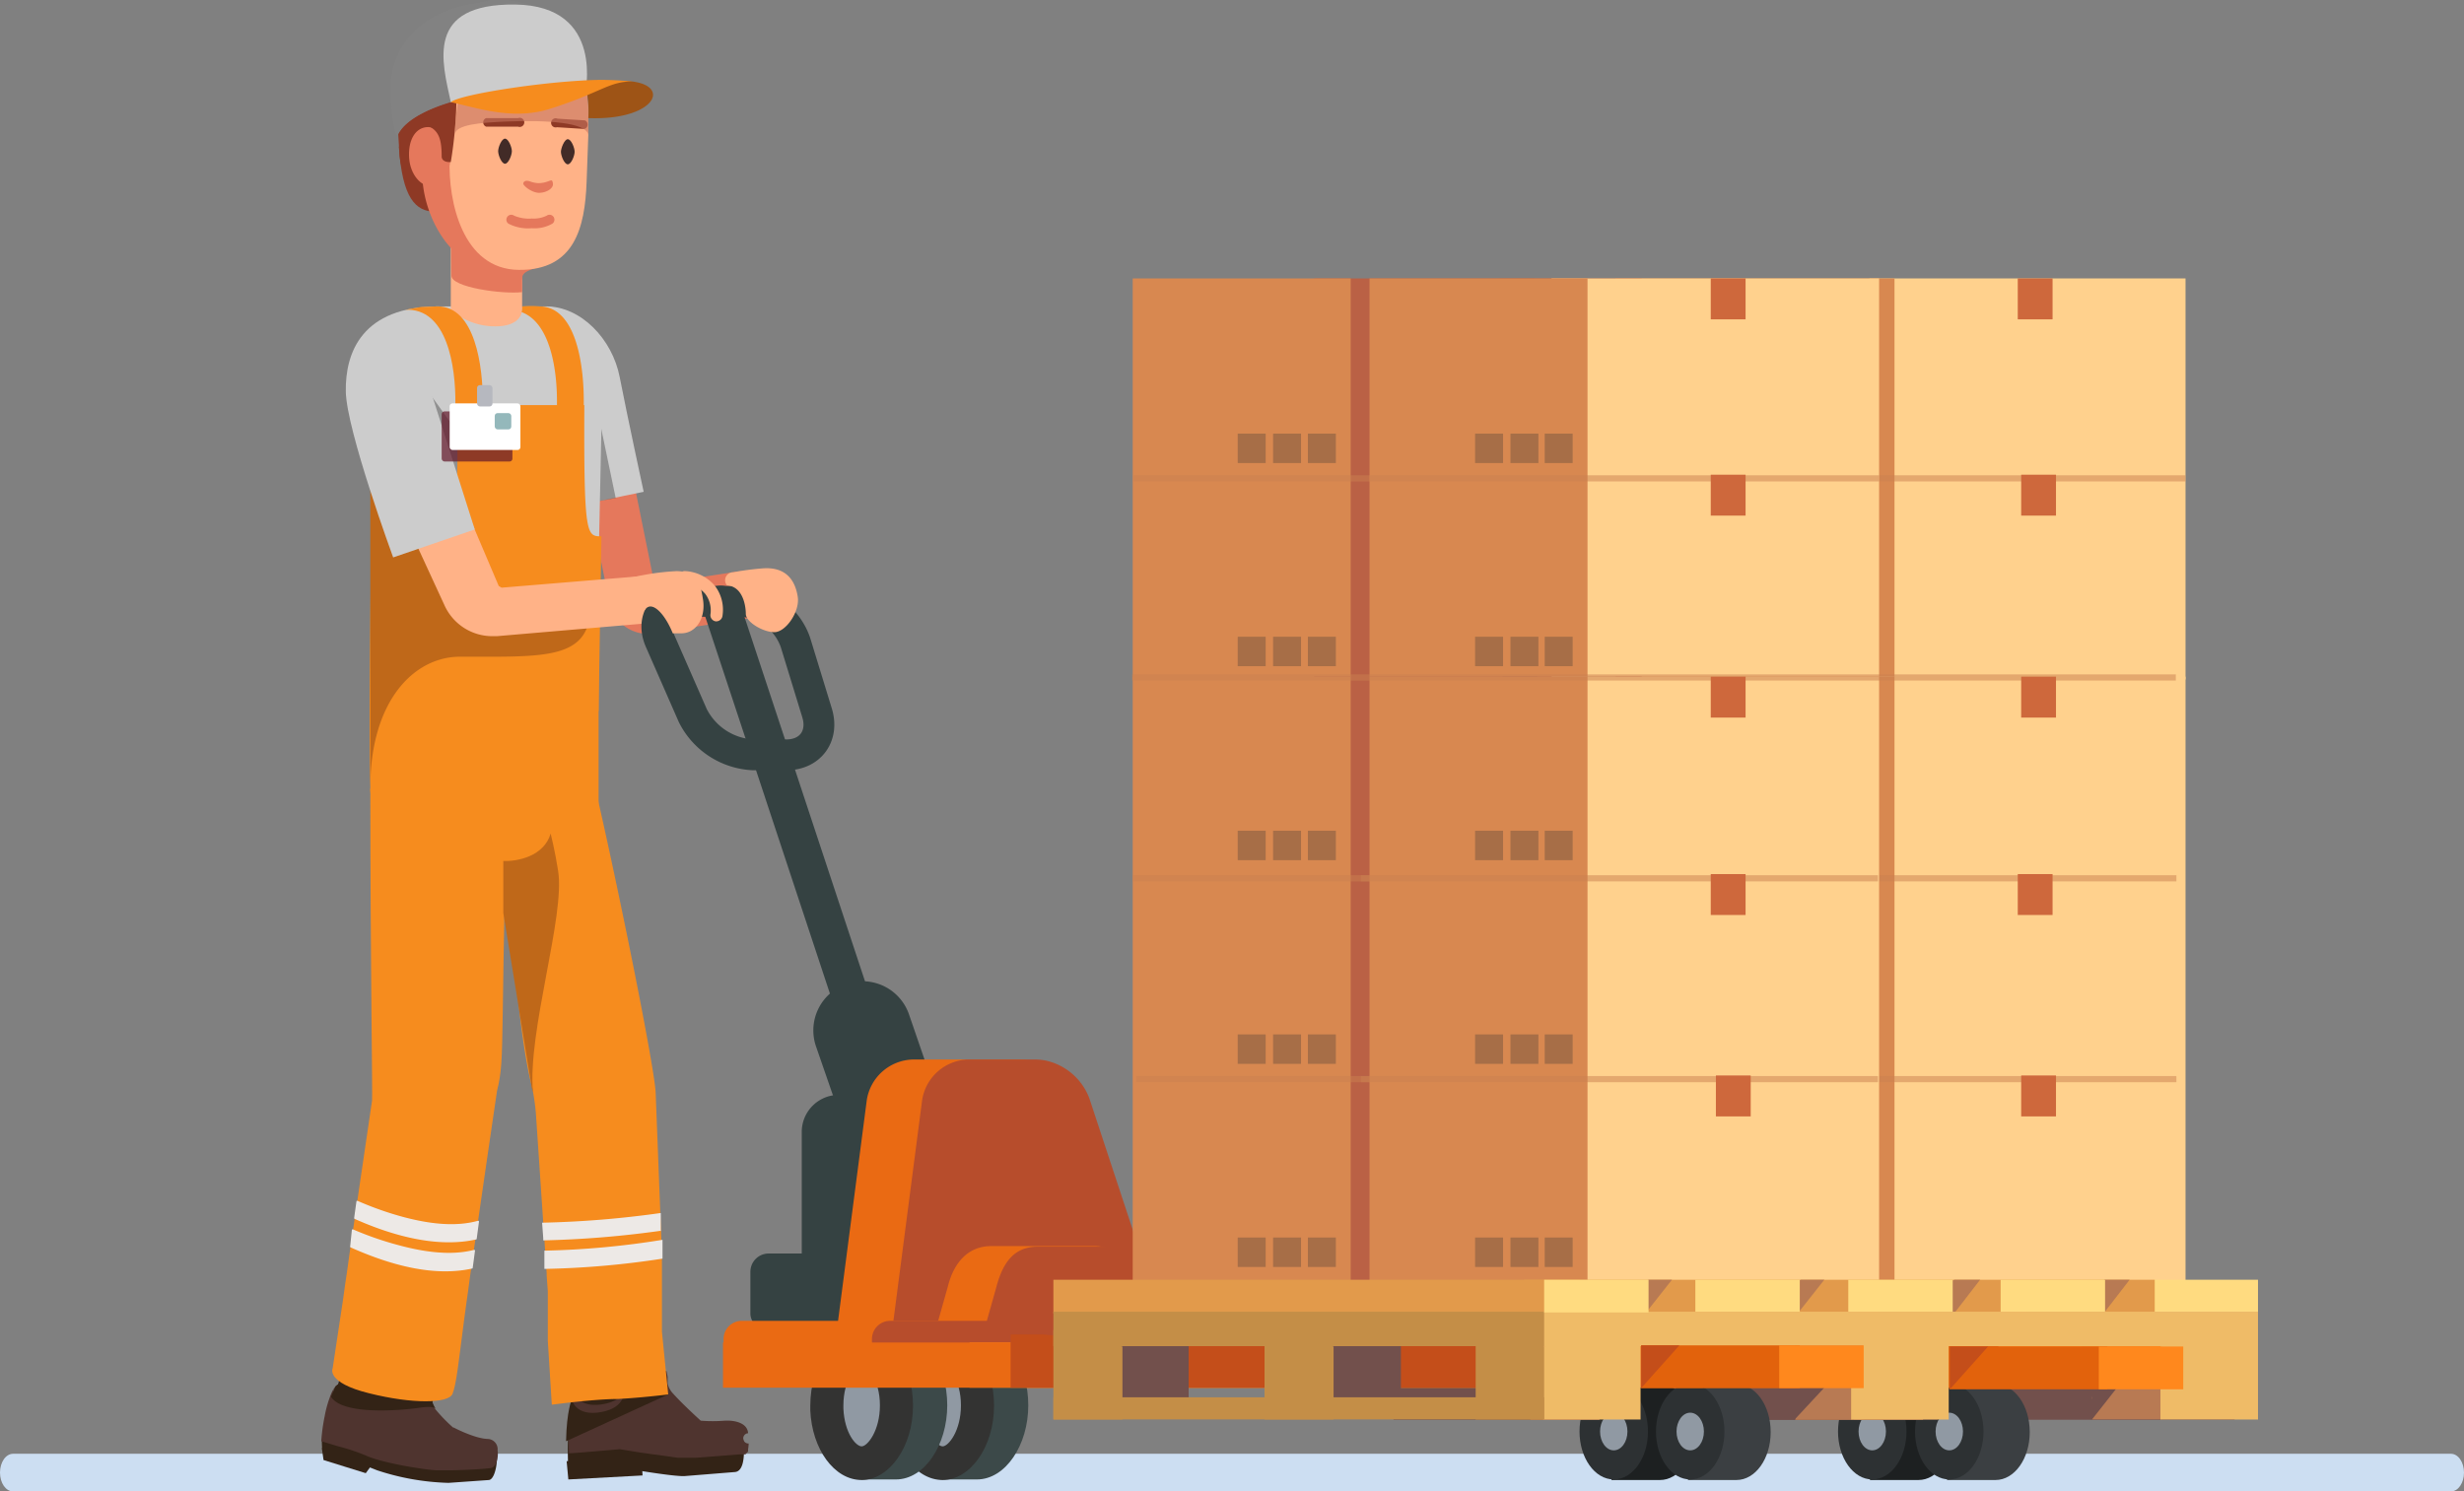 <svg xmlns="http://www.w3.org/2000/svg" viewBox="0 0 431.8 261.4"><rect x="0" y="0" width="431.8" height="261.4" fill="#808080" stroke="none"/><title>optimize</title><g style="isolation:isolate"><g id="Layer_2" data-name="Layer 2"><g id="Layer_1-2" data-name="Layer 1"><path d="M0,258.1c0-1.8,1-3.3,2.3-3.3H429.5c1.3,0,2.3,1.5,2.3,3.3s-1,3.3-2.3,3.3H2.3C1,261.4,0,259.9,0,258.1Z" fill="#ccdef2"/><path d="M113.5,111.1a6.9,6.9,0,0,1-6.7-5.5L100,72a4.2,4.2,0,1,1,8.2-1.7l6.5,32.1,14.4-2.2a4.2,4.2,0,0,1,1.3,8.3L114.5,111Z" fill="#e5785c"/><rect x="291.5" y="242.8" width="100.1" height="6.04" fill="#72504c"/><path d="M156.6,204.8a8.6,8.6,0,0,1-8.2-5.8L143,183.4a8.6,8.6,0,1,1,16.3-5.6l5.4,15.7a8.6,8.6,0,0,1-8.2,11.5Z" fill="#354242"/><path d="M151.3,184.7a3.2,3.2,0,0,1-3.1-2.2l-25-75.6a3.2,3.2,0,0,1,6.2-2l25,75.6a3.2,3.2,0,0,1-2.1,4.1Z" fill="#354242"/><path d="M163.9,221.2a6.5,6.5,0,0,1-6.5,6.5H147a6.5,6.5,0,0,1-6.5-6.5V198.4a6.5,6.5,0,0,1,6.5-6.5h10.4a6.5,6.5,0,0,1,6.5,6.5Z" fill="#354242"/><path d="M336.2,242.6c3.3,0,6,3.7,6,8.4s-2.7,8.4-6,8.4h-8.5V242.6Z" fill="#1d2021"/><ellipse cx="328.1" cy="250.9" rx="6" ry="8.4" fill="#2d3133"/><ellipse cx="328.1" cy="250.9" rx="2.4" ry="3.3" fill="#9099a3"/><path d="M349.7,242.6c3.3,0,6,3.7,6,8.4s-2.7,8.4-6,8.4h-8.5V242.6Z" fill="#3b3f42"/><ellipse cx="341.6" cy="250.9" rx="6" ry="8.4" fill="#2d3133"/><ellipse cx="341.6" cy="250.9" rx="2.4" ry="3.3" fill="#9099a3"/><rect x="221.7" y="235.3" width="160.9" height="7.92" fill="#ff881d"/><rect x="178.5" y="235.3" width="171.7" height="7.92" fill="#e2620c"/><rect x="377.5" y="235.3" width="5.2" height="7.92" fill="#ff881d"/><rect x="244.2" y="242.8" width="95.4" height="6.04" fill="#72504c"/><path d="M171.2,233.4h.2c4.9.2,8.8,5.9,8.8,12.9s-4,13-9,13h-6.3l-.8-25.9Z" fill="#3c4949"/><path d="M165.2,256.4c-3.1,0-5.9-4.2-6.1-9.4,0-.2,0-.5,0-.7,0-5.4,2.9-10.1,6.1-10.1h.1c2.9.1,6,4.2,6,10s-2.9,10.1-6.1,10.1Z" fill="#9099a3"/><path d="M165.2,239.2h0c.9,0,3.2,2.6,3.2,7.1s-2.2,7.2-3.2,7.2-3-2.3-3.2-6.6c0-.2,0-.4,0-.6,0-4.4,2.2-7.1,3.2-7.1Zm0-5.8c-5,0-9,5.8-9,13,0,.3,0,.5,0,.8.3,6.8,4.2,12.2,9,12.2s9-5.8,9-13-3.9-12.8-8.8-12.9Z" fill="#333332"/><path d="M157,233.4h.2c4.9.2,8.8,5.9,8.8,12.9s-4,13-9,13h-6.1l1.1-25.9Z" fill="#3c4949"/><path d="M151,256.4c-3.1,0-5.9-4.2-6.1-9.4,0-.2,0-.5,0-.7,0-5.4,2.9-10.1,6.1-10.1h.1c2.9.1,6,4.2,6,10s-2.9,10.1-6.1,10.1Z" fill="#9099a3"/><path d="M151,239.2h0c.9,0,3.2,2.6,3.2,7.1s-2.2,7.2-3.2,7.2-3-2.3-3.2-6.6c0-.2,0-.4,0-.6,0-4.4,2.2-7.1,3.2-7.1Zm0-5.8c-5,0-9,5.8-9,13,0,.3,0,.5,0,.8.3,6.8,4.2,12.2,9,12.2s9-5.8,9-13-3.9-12.8-8.8-12.9Z" fill="#333332"/><rect x="131.5" y="219.7" width="31" height="13.75" rx="3.2" ry="3.2" fill="#354242"/><path d="M190.9,234.3a6.3,6.3,0,0,1-6.4,7.1H152.7a6.1,6.1,0,0,1-6.2-7.1l5.4-41.5a8.4,8.4,0,0,1,8-7.1h19a8.1,8.1,0,0,1,7.8,7.1Z" fill="#ea6a13"/><path d="M200,241.4H162.4a6.1,6.1,0,0,1-6.2-7.1l5.4-41.5a8.4,8.4,0,0,1,8-7.1h11.9a9,9,0,0,1,2.9.5,10.6,10.6,0,0,1,6.5,6.3l13.9,42.1C206.1,238.3,203.9,241.4,200,241.4Z" fill="#b74d2c"/><path d="M208.7,240.5H161.9l2.2-7.9,2-7.1c1.1-4.4,3.7-7.1,7.6-7.1H192a9.4,9.4,0,0,1,8.7,7.1l3.2,7.1Z" fill="#ea6a13"/><path d="M206.8,238.5a3.2,3.2,0,0,1-3.2,3.2H130.1a3.3,3.3,0,0,1-3.3-3.2v-3.8a3.2,3.2,0,0,1,3.2-3.2h73.6a3.2,3.2,0,0,1,3.2,3.2Z" fill="#ea6a13"/><rect x="152.8" y="231.5" width="69.1" height="10.26" rx="3.2" ry="3.2" fill="#b74d2c"/><path d="M100.3,245.2a2.1,2.1,0,0,0,.4,1.8c1.1,4.1,12.4,2.7,12.9,2.3s1.7-11.7,1.5-12.3-7.7-.7-8.8-.8-3.9-1.5-3.4-1.1S100.6,244.2,100.3,245.2Z" fill="#332316"/><path d="M86.7,253.8c.8.8.3,5.4-1,5.6l-7.1.5a43.3,43.3,0,0,1-12.5-2.2l-4.8-1.9-4.7-1.3c-.2-.1-.2-2-.2-2s10.5-1.5,10.9-1.3l8.8,4.8,9.7-2Z" fill="#332316"/><path d="M66.9,136.9v10a7.2,7.2,0,0,0,8.1,7.1l21.7-2.5a9.3,9.3,0,0,0,8-9V119.7Z" fill="#602c34"/><path d="M100.2,247s-.3,2.3,3.9,2,5.9-5.1,5.9-5.1l6.4-.7a14.7,14.7,0,0,0,1.1,3.6c1.5,1.8,5.3,5.4,5.3,5.4l7.4-.3s.9,5.9-1.4,6.1l-8.7.7c-1.9.2-12-1.6-12-1.6s-8.5.8-8.5.7C99.2,249.6,100.2,247,100.2,247Z" fill="#332316"/><polygon points="99.6 259.3 112.6 258.6 112.5 256.6 106.7 255.7 99.3 256.1 99.6 259.3" fill="#332316"/><polygon points="56.7 255.9 64.1 258.2 64.9 257.1 65.1 255.5 63.9 254.4 56.4 253.8 56.7 255.9" fill="#332316"/><path d="M131.2,253h0a6.9,6.9,0,0,1-.1,1v.5h-.2v.2h-.2v.2h-1l-3.9.3-3.9.3h-3.1l-6.5-.9-3.7-.6s-8.9.8-8.9.7-.1-2.2-.1-3.1v-.4c.1-5.4,1-7.3,1-7.3s.6,3,5.1,2.2,4.1-3.7,4.4-5a3.3,3.3,0,0,0,.1-.5h1.5l3.7-.3h1.4l.2,1h0v.2h0v.2h0v.2h0v.3h0v.3h0a3.8,3.8,0,0,0,1,1.8c1.7,1.9,4.8,4.7,4.8,4.7a27,27,0,0,0,4.2,0c2-.1,4,.5,4.1,2.2A.8.8,0,0,0,131.2,253Z" fill="#4f342f"/><path d="M117.1,244.4l-17.9,8.2c.1-5.4,1-7.3,1-7.3s.6,3,5.1,2.2,4.1-3.7,4.4-5l5.3-.9Z" fill="#332316"/><path d="M65.5,243.5c-1.7-.4-6.3-1.9-6.9-.2a19.4,19.4,0,0,0-.7,4.5c0,.2,1.8,2.9,2.2,2.7s5.1-.5,5-.9S65.5,243.5,65.5,243.5Z" fill="#4f342f"/><path d="M59.2,242.8a2.9,2.9,0,0,0-.1,1.7c1.1,4.1,12.4,2.7,12.9,2.3s1.7-11.7,1.5-12.3-7.7-.7-8.8-.8-3.9-1.5-3.4-1.1S59.5,241.8,59.2,242.8Z" fill="#332316"/><path d="M86,257.3c-2.2.3-6.8.4-6.8.4H76.4c-2.8-.2-9.8-1.4-12.3-2.6a36.4,36.4,0,0,0-4.8-1.6l-3-.9a32.5,32.5,0,0,1,.6-4.4,19.5,19.5,0,0,1,.9-3.3,7.3,7.3,0,0,1,.8-1.7c-.1.3-1.1,3.2,3.6,2.9s4.1-4.1,4.1-4.1l9.7.4s-.5,3.3-.5,3.4a6,6,0,0,0,.8,1.2,28.7,28.7,0,0,0,3.1,3.2h.1s3.6,1.9,5.9,2a1.8,1.8,0,0,1,1.8,2C87.4,255.6,86.9,257.2,86,257.3Z" fill="#4f342f"/><path d="M76.4,247c-.4-.5-1.3-.5-3.4-.2s-12.9,1.4-15-2h0l.8-1.8c-.1.3.6-1.4,4-.8s3.8-.2,3.8-.2l9.7.4s-.5,3.3-.5,3.4A6,6,0,0,0,76.4,247Z" fill="#332316"/><path d="M64.7,244.2c7.6,1.9,13.9,1.8,14.6.1s1.1-5.9,2-12.7l.4-3,.3-2.1.4-3c1.8-12.6,4.7-32.3,4.7-32.3,1.6-6.5.3-6.8,2.4-73.7l-21.3-1.8-1.5,7.5c-.5-.5-1.8,14.3-1.8,16.3,0,28.1.4,52.8.3,53.4l-4,27.2-.4,2.9-.3,2-.4,2.9-1.8,11.9S57,242.3,64.7,244.2Z" fill="#f68c1e"/><path d="M117.1,244.4s-4.8.6-8.9.8h0c-4,0-11.5,1-11.5,1L96,235v-3.3h0v-5.4h0l-.2-2.7v-.4L93.9,195a40.9,40.9,0,0,0-.6-4.2c-2.5-9.3-4-31-3.9-37.5L77.8,118.6l22.2-5.5s1.9,14.1,4.8,27.1c4,17.6,9.9,46.9,10.1,51.3l1.1,28.4v9.9h0v3.6Z" fill="#f68c1e"/><path d="M100.6,88.7l-1.2-6.6c-1.2-6.4-2.8-13.4-3.8-17.5l-1.6-6.5s-4.4-4.4,1.7-4.4,11.6,5.7,12.9,12.4,4.2,20.1,4.2,20.1Z" fill="#ccc"/><polygon points="107.9 87.3 103.5 66.2 95.1 89.6 107.9 87.3" fill="#555" opacity="0.5"/><path d="M65.3,137.1l.5,15.2c.2,4.4,3.5,1.5,7.9.9l23.2-3.5a9.7,9.7,0,0,0,8-9.3v-25Z" fill="#f68c1e"/><path d="M76.7,53.7H95c5.9,0,10.6,5.4,10.6,11.8,0,0-1.1,53.4-1.3,57.4,0,.4-1,1.2-1,1.2s2.8-1.9-12.8-1.8c-18.2.1-25.5,17.1-25.5,17.1V65.2C65,58.8,70.8,53.7,76.7,53.7Z" fill="#ccc"/><polygon points="75.6 69.4 74 69 73.5 69 68.2 72.5 66.5 94.5 69.2 100.8 81.9 95.9 82.5 79 75.6 69.4" fill="#555" opacity="0.5"/><path d="M105.4,94s-.2,12.4-.5,30.6c0,0-39.9,31.8-39.9,16,0-.5,0-1-.1-1.7s0-.6,0-.9c-.4-12.6.3-51,.3-51l3.7,1.6v6.5a32.7,32.7,0,0,1,5.1-.3l1.5-.2c6.3-2.2,4.4-18.8,4.4-23.6h22.5C102.3,94,102.8,94,105.4,94Z" fill="#f68c1e"/><path d="M80.6,115.1c-8,0-15.7,7.7-15.7,22.9V84.8l4,3.9v6.5a32.7,32.7,0,0,1,5.1-.3l1.5-.2,1.1,2.1c.4,14.7,26.9,4.9,26.9,9.4C103.4,115.7,95.6,115.1,80.6,115.1Z" fill="#bf6819"/><path d="M69.9,25.7c.6,9,2.9,11.4,6.4,11.4s5.3-4,5.2-4.9-1.1-6.4-2-6.7S69.9,25.7,69.9,25.7Z" fill="#8e3925"/><path d="M78.1,35.2c-.6-1.1-.9,2.5-.9,2.1-.1-7.6-6.7-2-7.2-10.4s-.5-7.3-.7-10.8c-.4-7,3.7-14.4,18.6-14.2,8.3.1,10.4,3.3,12.3,7.5,3.5,7.9.7,18,.7,18Z" fill="#8e3925"/><path d="M91.5,54.3s.1,2.9-4.7,2.9A11.8,11.8,0,0,1,79,54.3V39.7L91.5,39Z" fill="#ffb287"/><path d="M91.5,51.2c-3.3.4-12.4-.8-12.4-2.9S79,36.6,79,36.6H91.5Z" fill="#e5785c"/><path d="M102.3,31.9c0,2.9-2.5,9.5-4.1,11.5s-1.6,2.8-3.7,3.4-3,1-3,2-2.4-1.1-3.2-1.1c-9.5,0-14.3-10.3-14.3-17.3L77,21.2c0-7.7,5.1-13.2,12.5-13.1s13.4,5.1,13.4,12.8Z" fill="#e5785c"/><path d="M103.1,20.6v3l-.3,8.3c-.3,8-2.1,15.5-11.9,15.4S78.5,35.4,78.8,27.8l.5-6.7c0-.3,0-.6,0-.8.2-10,4.3-13.6,11.4-13.6C100.4,6.7,103.3,12.9,103.1,20.6Z" fill="#ffb287"/><path d="M94.4,33.8c1.4,0,2.6-.8,2.5-1.6s-.3-.6-.9-.4a4.7,4.7,0,0,1-1.6.3,4.6,4.6,0,0,1-1.5-.3c-.9-.3-1.2.1-1.2.4S93,33.7,94.4,33.8Z" fill="#e5785c"/><path d="M78.9,27.1c.2,2.9-1.3,5.3-3.2,5.5s-3.8-2-4-4.9.9-5.1,2.9-5.4S78.7,24.2,78.9,27.1Z" fill="#e5785c"/><path d="M87.3,26.5c0,.7.6,2.2,1.2,2.2s1.2-1.5,1.2-2.2-.6-2.2-1.2-2.2S87.3,25.8,87.3,26.5Z" fill="#422b27"/><path d="M98.3,26.6c0,.7.6,2.2,1.2,2.2s1.2-1.5,1.2-2.2-.6-2.2-1.2-2.2S98.3,26,98.3,26.6Z" fill="#422b27"/><path d="M85.2,22.2a.8.8,0,0,1,0-1.5h5.6a.8.8,0,1,1,0,1.5H85.2Z" fill="#8e3925"/><path d="M102.5,22.6h-.1l-4.8-.3a.8.8,0,1,1,.1-1.5l4.8.3a.8.8,0,0,1-.1,1.5Z" fill="#8e3925"/><path d="M75.9,20.1a14,14,0,0,1,5-10.8c-1.5-1.8-2-4.5-1.7-4.8a13.7,13.7,0,0,1,15.1-.8c5.4,3.1,7.9,5.2,7,7.4h0a5.1,5.1,0,0,1-4.3,3.3c-6.9,0-6.8-4.1-11.9-3.7-2,.2-5.1,1.4-5.1,6.5A74.5,74.5,0,0,1,79,28.4c-1.6.1-1.6-.9-1.6-.9,0-2.9-.4-4.5-2.3-5.4Z" fill="#8e3925"/><path d="M93.2,40h0a7.5,7.5,0,0,1-4.1-.8.8.8,0,1,1,1-1.4,6.6,6.6,0,0,0,3.1.5,5.2,5.2,0,0,0,2.6-.5.8.8,0,0,1,1,1.4A6.3,6.3,0,0,1,93.2,40Z" fill="#e5785c"/><path d="M96.1,148.7h0Z" fill="#602c34"/><path d="M96.1,148.1h0Z" fill="#602c34"/><path d="M97.8,152.6c-.5-3.3-1.3-6.5-1.3-6.5-1.2,4-5.8,4.9-8.3,4.8V160l5,30.7.2.8C92.4,180.8,99.1,160.5,97.8,152.6Z" fill="#bf6819"/><path d="M96.1,147.5h0Z" fill="#602c34"/><path d="M96.3,150.7h0Z" fill="#602c34"/><path d="M96.2,150h0Z" fill="#602c34"/><path d="M96.1,149.4h0Z" fill="#602c34"/><path d="M118.9,104.6a4.2,4.2,0,0,1-3.8,4.5l-28,2.4H86.1a9.2,9.2,0,0,1-8.2-5.4L72.6,94.6l-2.1-7L65.2,75a4.2,4.2,0,0,1,7.7-3.2L79,86.3l2.4,2.3,6,14.1.5.3,26.6-2.2A4.2,4.2,0,0,1,118.9,104.6Z" fill="#ffb287"/><path d="M77,53.7c-13.6,0-16.5,8.1-16.4,14.9s8.3,29.1,8.3,29.1l14.3-4.9L75.6,68.9Z" fill="#ccc"/><path d="M76.7,53.7c6.5,0,8,10.4,7.9,17.2l-2.2,5-2.6-5c.1-6.8-1.5-17-8.8-16.6l2.8-.5Z" fill="#f68c1e"/><path d="M94.5,53.7a15.4,15.4,0,0,0-2.9,0h-.1v.5a1.9,1.9,0,0,1-.1.5C96.5,56.6,97.7,65,97.6,71l2.8,3.3,1.9-3.3C102.4,64.1,101,53.7,94.5,53.7Z" fill="#f68c1e"/><path d="M103.1,20.6v3c-.4-2.1-7.1-2.6-14.4-2.3-4.4.2-8.9.5-9,2.3.2-10,3.9-17,11.1-17C100.4,6.7,103.3,12.9,103.1,20.6Z" fill="#c67560" opacity="0.6" style="mix-blend-mode:multiply"/><path d="M102.3,16c-1.1-.8-2.2-.4-7.2-.4A57.5,57.5,0,0,0,79,17.9c-4.7,1.4-8.2,3.4-9.3,5.8-.5.4-1.2-4.2-1.3-7.5,0-.2,0-.4,0-.5a15.3,15.3,0,0,1,.5-3.8c1.4-5.4,6-10,14.3-11.3h.1L86.2,0h1.1a17,17,0,0,1,5.7.9h.3a14.3,14.3,0,0,1,8.2,7.8C103.2,12.5,103.1,16,102.3,16Z" fill="#828282"/><path d="M108,14.2h-5.6a19.5,19.5,0,0,1,.7,6.5h0C115.8,21.2,118.4,13.7,108,14.2Z" fill="#9e5416"/><path d="M69.7,23.6c1-2.3,4.6-4.3,9.3-5.8a57.5,57.5,0,0,1,16.1-2.2c5,0,6.1-.4,7.2.4s.9-3.6-.8-7.3A14.3,14.3,0,0,0,93.4,1c3.6,2.2,4,8.1,4.2,9.9S92,13.5,82.9,15.7,69.9,21.3,69.7,23.6Z" fill="#828282"/><path d="M62.2,213.5c6.7,3,14.5,5.1,21.2,3.6l.4-3c-4.3,1.2-9.2.4-13.3-.7a57.5,57.5,0,0,1-7.9-2.8Z" fill="#ede9e6" stroke="#ede9e6" stroke-linejoin="round" stroke-width="0.28"/><path d="M61.5,218.5c6.7,3,14.4,5.2,21.2,3.7l.4-3c-4.2,1.1-9.1.3-13.2-.8a57.6,57.6,0,0,1-8.1-2.8Z" fill="#ede9e6" stroke="#ede9e6" stroke-linejoin="round" stroke-width="0.28"/><g opacity="0.7"><rect x="77.4" y="72.1" width="12.4" height="8.79" rx="0.5" ry="0.5" fill="#631729"/></g><rect x="78.8" y="70.7" width="12.4" height="8.17" rx="0.5" ry="0.5" fill="#fff"/><rect x="83.6" y="67.5" width="2.7" height="3.74" rx="0.5" ry="0.5" fill="#b6b8bf"/><g opacity="0.6"><rect x="86.7" y="72.4" width="2.9" height="2.86" rx="0.5" ry="0.5" fill="#4c888e"/></g><path d="M290.9,242.6c3.3,0,6,3.7,6,8.4s-2.7,8.4-6,8.4h-8.5V242.6Z" fill="#1d2021"/><ellipse cx="282.8" cy="250.9" rx="6" ry="8.4" fill="#2d3133"/><ellipse cx="282.8" cy="250.9" rx="2.4" ry="3.3" fill="#9099a3"/><path d="M304.3,242.6c3.3,0,6,3.7,6,8.4s-2.7,8.4-6,8.4h-8.5V242.6Z" fill="#3b3f42"/><ellipse cx="296.2" cy="250.9" rx="6" ry="8.4" fill="#2d3133"/><ellipse cx="296.2" cy="250.9" rx="2.4" ry="3.3" fill="#9099a3"/><rect x="169.9" y="235.3" width="160.9" height="7.92" fill="#ff881d"/><rect x="126.7" y="235.3" width="171.7" height="7.92" fill="#ea6a13"/><rect x="177.1" y="233.9" width="92.7" height="9.32" fill="#c44e1a"/><rect x="325.6" y="235.3" width="5.2" height="7.92" fill="#ff881d"/><path d="M212.5,232.6l-16.8,1.9-3.5.4-6.5-.7-13.1-1.5,2-7.1c1.2-4.6,3.3-7.1,7.3-7.1h18.9a9.4,9.4,0,0,1,8.5,7Z" fill="#b74d2c"/><path d="M143.2,125c1.2,4-1.2,7.3-5.4,7.3H132a12.5,12.5,0,0,1-10.6-6.9l-5.7-13c-1.7-3.8.4-7,4.5-7h9.5a10.7,10.7,0,0,1,9.7,7.2Z" fill="none" stroke="#354242" stroke-linecap="round" stroke-linejoin="round" stroke-width="5.4"/><rect x="327.6" y="48.8" width="55.4" height="70.29" fill="#ffd18d"/><rect x="283.1" y="48.8" width="48.9" height="70.29" fill="#d88850"/><g opacity="0.5" style="mix-blend-mode:multiply"><rect x="282.1" y="83.3" width="100.9" height="1.08" fill="#c9804f"/></g><rect x="353.6" y="48.8" width="6.1" height="7.17" fill="#ce683c"/><rect x="284.5" y="76" width="5.7" height="5.16" fill="#c2d8ef" opacity="0.8"/><g opacity="0.2"><rect x="309.6" y="76" width="9.5" height="5.16" fill="#333332"/></g><g opacity="0.2"><rect x="320.4" y="76" width="4.9" height="5.16" fill="#333332"/></g><g opacity="0.2"><rect x="309.6" y="111.6" width="9.5" height="5.16" fill="#333332"/></g><g opacity="0.2"><rect x="320.4" y="111.6" width="4.9" height="5.16" fill="#333332"/></g><rect x="284.5" y="111.9" width="5.7" height="5.16" fill="#c2d8ef" opacity="0.8"/><rect x="354.2" y="83.2" width="6.1" height="7.17" fill="#ce683c"/><rect x="230.3" y="48.8" width="57.4" height="70.29" fill="#ba6145"/><rect x="198.5" y="48.8" width="38.2" height="70.29" fill="#d88850"/><g opacity="0.5" style="mix-blend-mode:multiply"><rect x="198.6" y="83.3" width="89.2" height="1.08" fill="#c9804f"/></g><rect x="262.8" y="48.8" width="6.1" height="6.62" fill="#a86951"/><g opacity="0.3"><rect x="216.9" y="76" width="4.9" height="5.16" fill="#333332"/></g><g opacity="0.3"><rect x="223.1" y="76" width="4.9" height="5.16" fill="#333332"/></g><g opacity="0.3"><rect x="229.2" y="76" width="4.9" height="5.16" fill="#333332"/></g><g opacity="0.3"><rect x="216.9" y="111.6" width="4.9" height="5.16" fill="#333332"/></g><g opacity="0.3"><rect x="223.1" y="111.6" width="4.9" height="5.16" fill="#333332"/></g><g opacity="0.3"><rect x="229.2" y="111.6" width="4.9" height="5.16" fill="#333332"/></g><rect x="263.3" y="83.2" width="6.1" height="8.28" fill="#a86951"/><rect x="271.9" y="48.8" width="57.4" height="70.29" fill="#ffd18d"/><rect x="240" y="48.8" width="38.2" height="70.29" fill="#d88850"/><g opacity="0.5" style="mix-blend-mode:multiply"><rect x="240.1" y="83.3" width="89.2" height="1.08" fill="#c9804f"/></g><rect x="299.8" y="48.8" width="6.1" height="7.17" fill="#ce683c"/><g opacity="0.3"><rect x="258.5" y="76" width="4.9" height="5.16" fill="#333332"/></g><g opacity="0.3"><rect x="264.7" y="76" width="4.9" height="5.16" fill="#333332"/></g><g opacity="0.3"><rect x="270.7" y="76" width="4.9" height="5.16" fill="#333332"/></g><g opacity="0.3"><rect x="258.5" y="111.6" width="4.9" height="5.16" fill="#333332"/></g><g opacity="0.3"><rect x="264.7" y="111.6" width="4.9" height="5.16" fill="#333332"/></g><g opacity="0.3"><rect x="270.7" y="111.6" width="4.9" height="5.16" fill="#333332"/></g><rect x="299.8" y="83.2" width="6.1" height="7.17" fill="#ce683c"/><rect x="327.6" y="118.6" width="55.4" height="105.85" fill="#ffd18d"/><rect x="283.1" y="118.6" width="48.9" height="105.85" fill="#d88850"/><g opacity="0.5" style="mix-blend-mode:multiply"><rect x="280.5" y="153.4" width="100.9" height="1.08" fill="#c9804f"/></g><g opacity="0.5" style="mix-blend-mode:multiply"><rect x="280.5" y="188.6" width="100.9" height="1.08" fill="#c9804f"/></g><rect x="353.6" y="153.2" width="6.1" height="7.17" fill="#ce683c"/><rect x="284.5" y="181.3" width="5.7" height="5.16" fill="#c2d8ef" opacity="0.8"/><g opacity="0.2"><rect x="309.6" y="181.3" width="9.5" height="5.16" fill="#333332"/></g><g opacity="0.2"><rect x="320.4" y="181.3" width="4.9" height="5.16" fill="#333332"/></g><g opacity="0.2"><rect x="309.6" y="145.6" width="9.5" height="5.16" fill="#333332"/></g><g opacity="0.2"><rect x="320.4" y="145.6" width="4.9" height="5.16" fill="#333332"/></g><g opacity="0.2"><rect x="309.6" y="216.9" width="9.5" height="5.16" fill="#333332"/></g><g opacity="0.2"><rect x="320.4" y="216.9" width="4.9" height="5.16" fill="#333332"/></g><rect x="284.5" y="217.2" width="5.7" height="5.16" fill="#c2d8ef" opacity="0.8"/><rect x="284.5" y="146" width="5.7" height="5.16" fill="#c2d8ef" opacity="0.8"/><rect x="354.2" y="188.5" width="6.1" height="7.17" fill="#ce683c"/><rect x="230.3" y="118.6" width="57.4" height="105.85" fill="#ba6145"/><rect x="198.5" y="118.6" width="38.2" height="105.85" fill="#d88850"/><g opacity="0.5" style="mix-blend-mode:multiply"><rect x="198.5" y="153.4" width="87.6" height="1.08" fill="#c9804f"/></g><g opacity="0.5" style="mix-blend-mode:multiply"><rect x="199.1" y="188.6" width="87" height="1.08" fill="#c9804f"/></g><rect x="262.8" y="153.3" width="6.1" height="6.62" fill="#a86951"/><g opacity="0.3"><rect x="216.9" y="181.3" width="4.9" height="5.16" fill="#333332"/></g><g opacity="0.3"><rect x="223.1" y="181.3" width="4.9" height="5.16" fill="#333332"/></g><g opacity="0.3"><rect x="229.2" y="181.3" width="4.9" height="5.16" fill="#333332"/></g><g opacity="0.3"><rect x="216.9" y="145.6" width="4.9" height="5.16" fill="#333332"/></g><g opacity="0.3"><rect x="223.1" y="145.6" width="4.9" height="5.16" fill="#333332"/></g><g opacity="0.3"><rect x="229.2" y="145.6" width="4.9" height="5.16" fill="#333332"/></g><g opacity="0.3"><rect x="216.9" y="216.9" width="4.9" height="5.16" fill="#333332"/></g><g opacity="0.3"><rect x="223.1" y="216.9" width="4.9" height="5.16" fill="#333332"/></g><g opacity="0.3"><rect x="229.2" y="216.9" width="4.9" height="5.16" fill="#333332"/></g><rect x="263.3" y="118.6" width="6.1" height="5.61" fill="#a86951"/><rect x="263.3" y="188.5" width="6.1" height="8.28" fill="#a86951"/><rect x="271.9" y="118.6" width="57.4" height="105.85" fill="#ffd18d"/><rect x="240" y="118.6" width="38.2" height="105.85" fill="#d88850"/><g opacity="0.5" style="mix-blend-mode:multiply"><rect x="238.5" y="153.4" width="90.6" height="1.08" fill="#c9804f"/></g><g opacity="0.5" style="mix-blend-mode:multiply"><rect x="238.5" y="188.6" width="90.6" height="1.08" fill="#c9804f"/></g><rect x="299.8" y="153.2" width="6.1" height="7.17" fill="#ce683c"/><g opacity="0.3"><rect x="258.5" y="181.3" width="4.9" height="5.16" fill="#333332"/></g><g opacity="0.3"><rect x="264.7" y="181.3" width="4.9" height="5.16" fill="#333332"/></g><g opacity="0.3"><rect x="270.7" y="181.3" width="4.9" height="5.16" fill="#333332"/></g><g opacity="0.3"><rect x="258.5" y="145.6" width="4.9" height="5.16" fill="#333332"/></g><g opacity="0.3"><rect x="264.7" y="145.6" width="4.9" height="5.16" fill="#333332"/></g><g opacity="0.3"><rect x="270.7" y="145.6" width="4.9" height="5.16" fill="#333332"/></g><g opacity="0.3"><rect x="258.5" y="216.9" width="4.9" height="5.16" fill="#333332"/></g><g opacity="0.3"><rect x="264.7" y="216.9" width="4.9" height="5.16" fill="#333332"/></g><g opacity="0.3"><rect x="270.7" y="216.9" width="4.9" height="5.16" fill="#333332"/></g><rect x="300.7" y="188.5" width="6.1" height="7.17" fill="#ce683c"/><g opacity="0.5" style="mix-blend-mode:multiply"><rect x="198.4" y="118.2" width="182.9" height="1.08" fill="#c9804f"/></g><rect x="354.2" y="118.6" width="6.1" height="7.17" fill="#ce683c"/><rect x="299.8" y="118.6" width="6.1" height="7.17" fill="#ce683c"/><rect x="377.4" y="224.3" width="18.3" height="5.67" fill="#ffdb80"/><rect x="267.1" y="224.3" width="110.5" height="5.85" fill="#e29a4b"/><polygon points="354.9 230 368.8 230 373.2 224.3 368.8 224.3 354.9 230" fill="#b87a53"/><polygon points="328.7 230 342.6 230 347 224.3 342.5 224.3 328.7 230" fill="#b87a53"/><polygon points="301.3 230 315.2 230 319.7 224.3 315.6 224.3 301.3 230" fill="#b87a53"/><polygon points="274.6 230 288.5 230 293 224.3 288.9 224.3 274.6 230" fill="#b87a53"/><rect x="323.9" y="224.3" width="18.3" height="5.67" fill="#ffdb80"/><rect x="350.6" y="224.3" width="18.3" height="5.67" fill="#ffdb80"/><rect x="297.1" y="224.3" width="18.3" height="5.67" fill="#ffdb80"/><rect x="184.6" y="224.3" width="92.2" height="5.9" fill="#e29a4b"/><rect x="233.1" y="234.4" width="12.4" height="12.86" fill="#72504c"/><rect x="195.9" y="234.4" width="12.4" height="12.86" fill="#72504c"/><rect x="366.6" y="237" width="12.1" height="11.78" fill="#b87a53"/><polygon points="366.6 248.8 376.6 236.1 364.7 236.1 366.6 245.1 364.7 247.8 366.6 248.8" fill="#72504c"/><rect x="324.9" y="236" width="12.1" height="12.86" fill="#b87a53"/><rect x="314.6" y="236" width="12.1" height="12.86" fill="#b87a53"/><rect x="268.2" y="236" width="12.1" height="12.86" fill="#b87a53"/><polygon points="378.6 248.8 395.7 248.8 395.7 233.1 378.6 236 378.6 248.8" fill="#efbb67"/><polygon points="324.4 248.8 341.5 248.8 341.5 233.4 324.4 236 324.4 248.8" fill="#efbb67"/><polygon points="270.4 248.8 287.5 248.8 287.5 233.2 270.4 236 270.4 248.8" fill="#efbb67"/><polygon points="258.6 248.8 270.6 248.8 270.6 236 258.6 233.6 258.6 248.8" fill="#c48e47"/><polygon points="184.6 248.8 196.7 248.8 196.7 236 184.6 233.1 184.6 248.8" fill="#c48e47"/><polygon points="221.6 248.8 233.7 248.8 233.7 236 221.6 232.5 221.6 248.8" fill="#c48e47"/><rect x="270.4" y="229.9" width="125.3" height="6.04" fill="#efbb67"/><rect x="184.6" y="229.9" width="86" height="6.04" fill="#c48e47"/><rect x="184.6" y="244.9" width="86" height="3.88" fill="#c48e47"/><polygon points="314.5 248.8 326.5 235.9 314.5 235.9 314.5 245 312.1 248.1 314.5 248.8" fill="#72504c"/><rect x="270.6" y="224.3" width="18.3" height="5.73" fill="#ffdb80"/><rect x="287.6" y="235.8" width="27.8" height="7.5" fill="#e2620c"/><rect x="341.6" y="236" width="27.7" height="7.5" fill="#e2620c"/><polygon points="287.6 235.8 287.6 243.3 294.3 235.8 287.6 235.8" fill="#c44e1a"/><polygon points="341.7 236 341.7 243.5 348.4 236 341.7 236" fill="#c44e1a"/><path d="M119.4,111h-1.5c-1.5-3.7-3.9-6-5-3.9-.2-1.6-.3-3.8-2.6-3.9,0,0-2.6-1.3-.3-1.8a42.9,42.9,0,0,1,8.6-1.3c3.6.1,4.1,1.8,4.6,5S122,111,119.4,111Z" fill="#ffb287"/><path d="M127.4,102.6c2.8.2,3.3,3.6,3.3,5s3,3.2,5,3.2,4.5-3.6,4.1-6.2-1.8-5.2-5.9-5a46.7,46.7,0,0,0-5.4.7A1.4,1.4,0,0,0,127.4,102.6Z" fill="#ffb287"/><rect x="311.8" y="235.8" width="14.8" height="7.5" fill="#ff881d"/><rect x="367.8" y="236" width="14.8" height="7.5" fill="#ff881d"/><path d="M125.6,108.9h-.2a1.1,1.1,0,0,1-.9-1.2,4.8,4.8,0,0,0-.9-3.6,5.2,5.2,0,0,0-3.7-1.8,1.1,1.1,0,0,1,.2-2.2,7.3,7.3,0,0,1,5.2,2.6,6.9,6.9,0,0,1,1.3,5.3A1.1,1.1,0,0,1,125.6,108.9Z" fill="#ffb287"/><path d="M95.4,222.4h0v-3.2a148.2,148.2,0,0,0,20.7-1.9v3.3A152.8,152.8,0,0,1,95.4,222.4Z" fill="#ede9e6"/><path d="M115.9,215.7a175.2,175.2,0,0,1-20.7,1.7V217h0l-.2-2.7a173.8,173.8,0,0,0,20.8-1.7v3.2Z" fill="#ede9e6"/><path d="M79,17.9C77.5,10.9,74.4.6,90.3.8s12.2,15.8,12.2,15.8Z" fill="#ccc"/><path d="M110.9,14.3c-4.1-.1-5.5,1.9-14.3,4.7-6.6,2.2-13-.1-17.6-1.1,1.6-1.4,17.4-3.8,26.2-3.9A57,57,0,0,1,110.9,14.3Z" fill="#f68c1e"/></g></g></g></svg>
